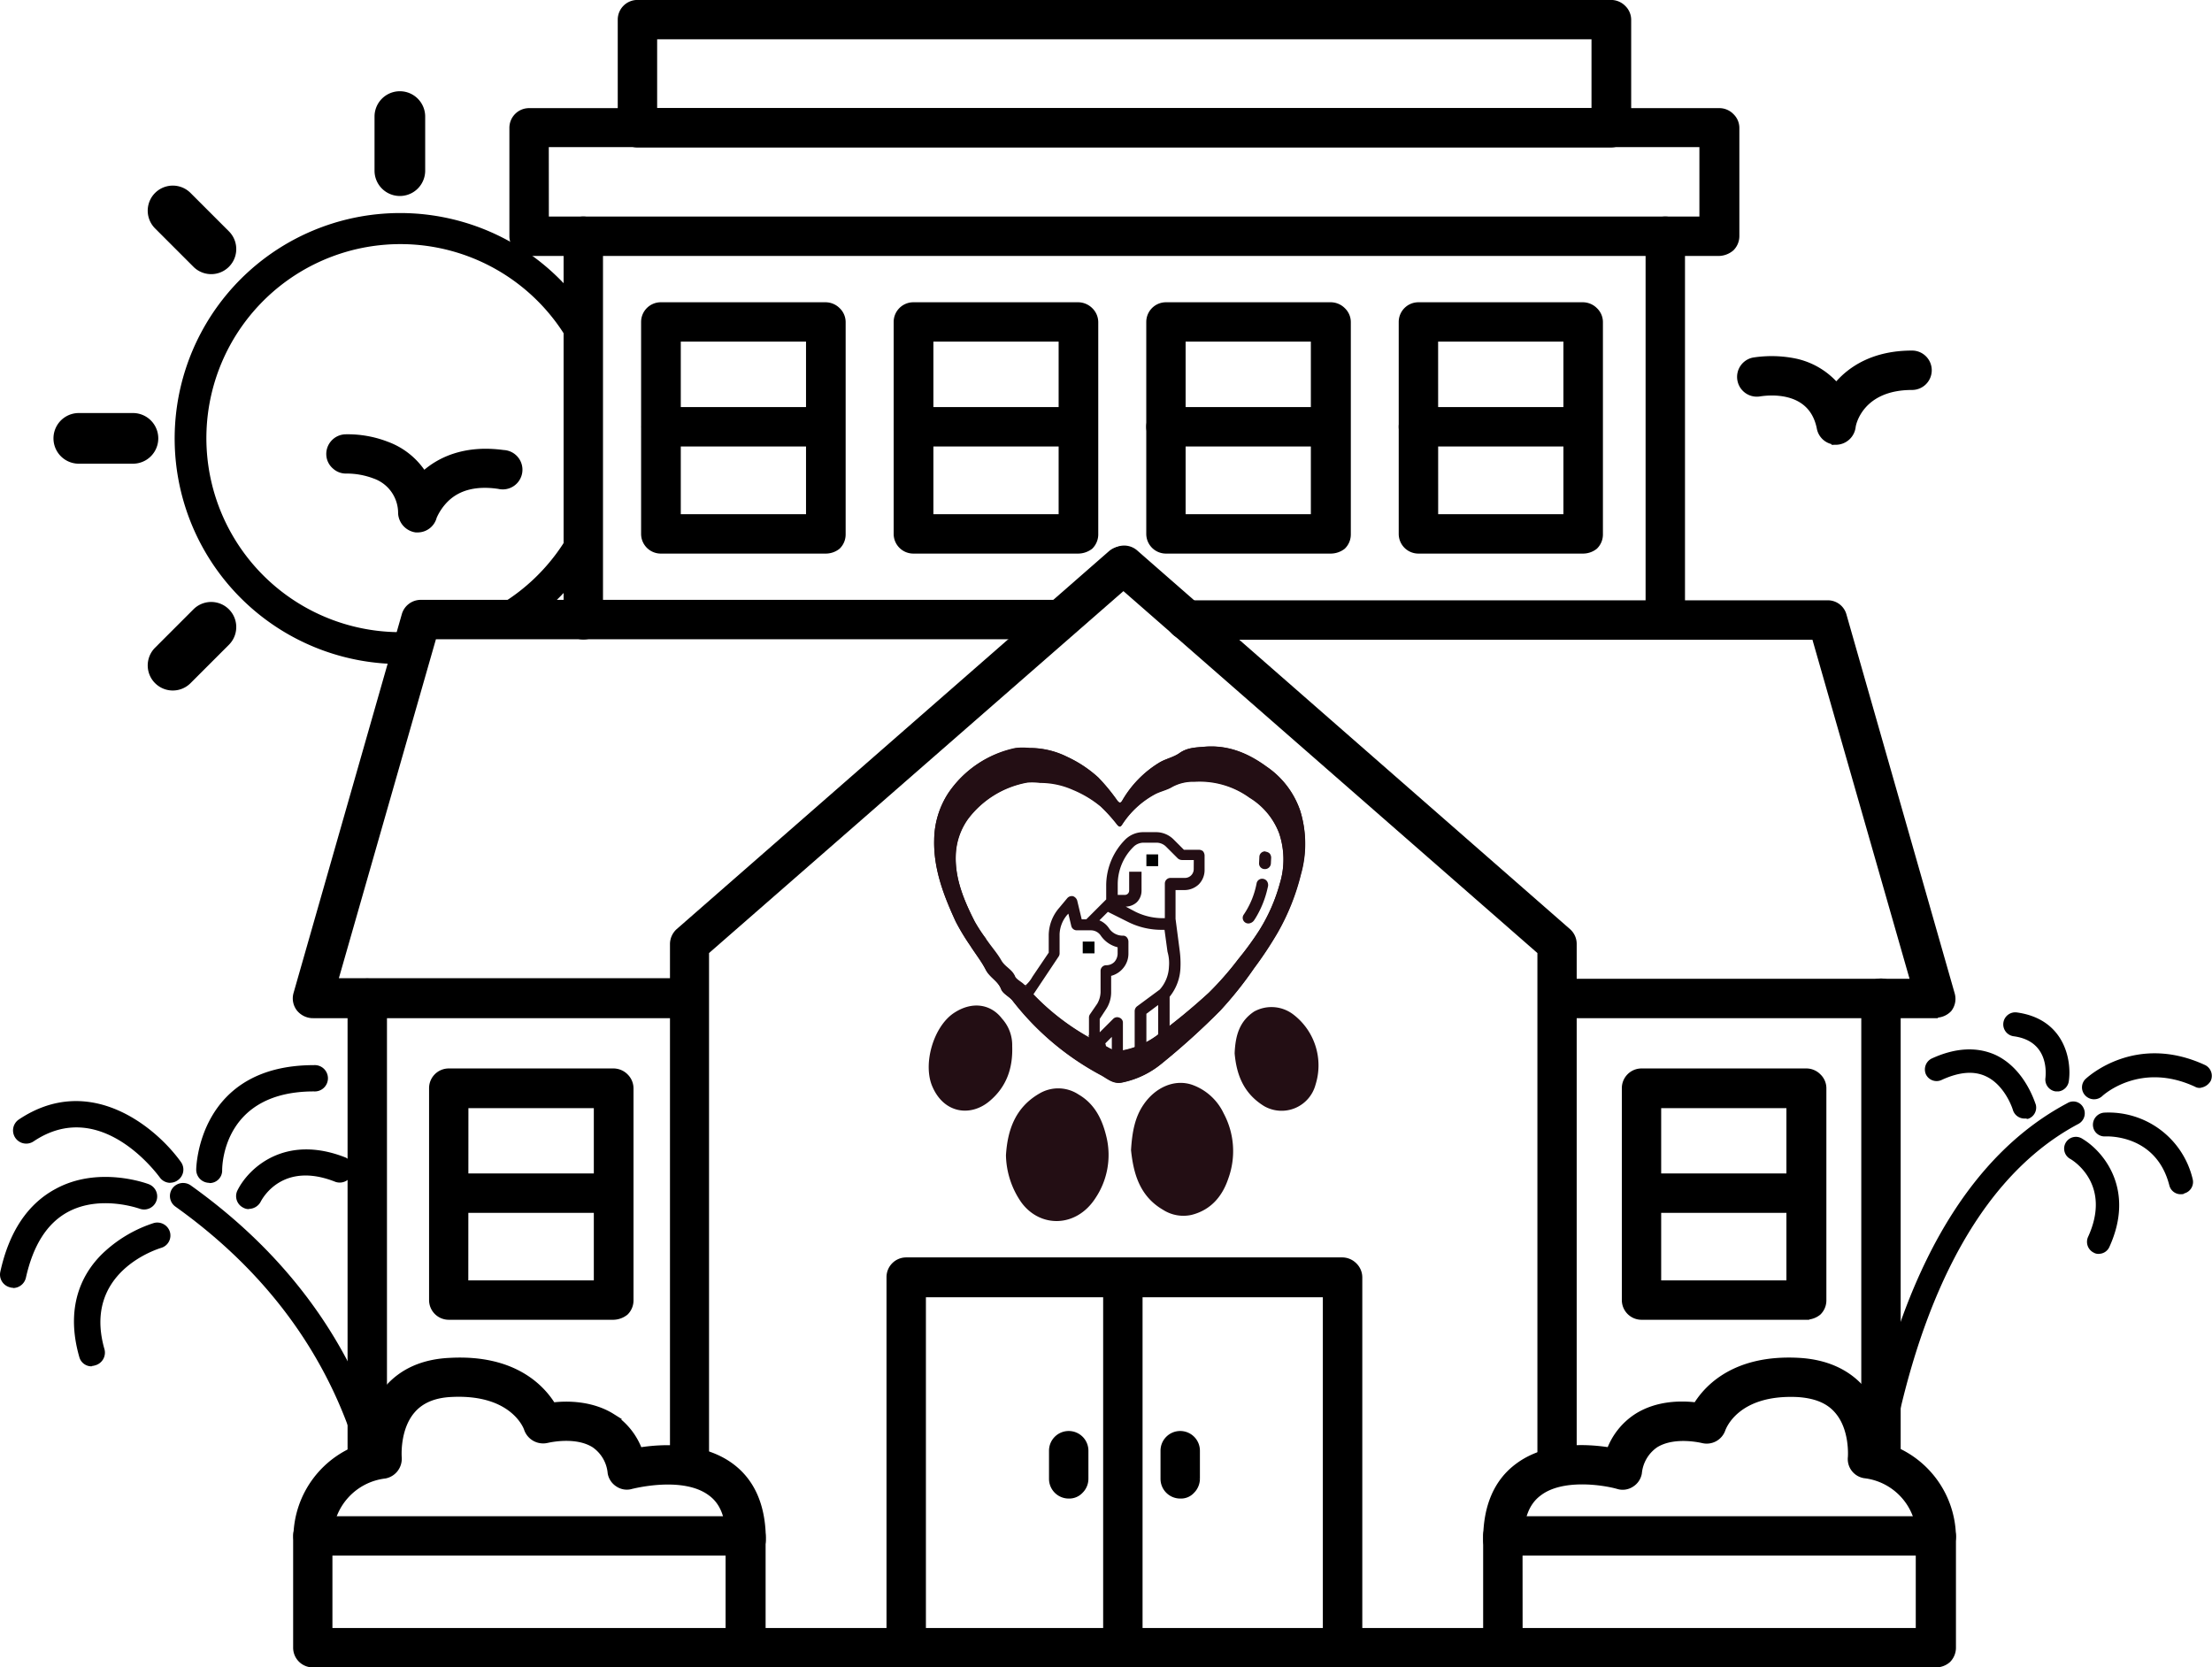 <svg id="Ebene_1" data-name="Ebene 1" xmlns="http://www.w3.org/2000/svg" viewBox="0 0 392.99 296.23"><defs><style>.cls-1{stroke:#000;stroke-miterlimit:10;}.cls-2{fill:#230e14;}.cls-3{fill:none;}</style></defs><path d="M106.66,176.51c0-3.78.35-7.54.66-11.31a34.47,34.47,0,1,1,.62-16.08c0-1.82,0-3.65,0-5.48,0-2,.48-4.91-.34-6.83a5.16,5.16,0,0,1-.31-3.29A40.06,40.06,0,1,0,74,196l1.26,0a5.48,5.48,0,0,1,1.27-2.46,14.63,14.63,0,0,1,15.73-3.75,5.9,5.9,0,0,1,1.68.9A40.44,40.44,0,0,0,107,178.56,5,5,0,0,1,106.66,176.51Z" transform="translate(-3 -78.03)"/><path d="M78.54,108.35V98.74a4.48,4.48,0,0,0-9,0v9.61a4.48,4.48,0,0,0,9,0Z" transform="translate(-3 -78.03)"/><path d="M36.85,199.4l6.82-6.82a4.45,4.45,0,0,0-6.3-6.3l-6.82,6.82a4.45,4.45,0,0,0,6.3,6.3Z" transform="translate(-3 -78.03)"/><path d="M17,151.41a4.48,4.48,0,1,0,0,9h9.62a4.48,4.48,0,0,0,0-9Z" transform="translate(-3 -78.03)"/><path d="M37.37,125.43a4.45,4.45,0,0,0,6.3-6.3l-6.82-6.82a4.45,4.45,0,0,0-6.3,6.3Z" transform="translate(-3 -78.03)"/><path class="cls-1" d="M125.53,341.48a3,3,0,0,1-3-3V245.76a3.1,3.1,0,0,1,1-2.27l76.89-67.22a3,3,0,0,1,4.16.39,3,3,0,0,1-.2,4.16l-75.91,66.3v91.31a3.06,3.06,0,0,1-.91,2.14,2.9,2.9,0,0,1-2.08.91Z" transform="translate(-3 -78.03)"/><path class="cls-1" d="M279.64,341.48a3,3,0,0,1-3-3V247.12l-75.92-66.37a3,3,0,0,1,4-4.54l76.9,67.28a3,3,0,0,1,1,2.27V338.5a3,3,0,0,1-.9,2.14,3,3,0,0,1-2.08.84Z" transform="translate(-3 -78.03)"/><path class="cls-1" d="M135.47,354.6a3,3,0,0,1-3-3c0-4-1-6.69-3.25-8.32-4.87-3.63-13.9-1.23-14-1.23h0a2.82,2.82,0,0,1-2.4-.33,2.94,2.94,0,0,1-1.36-2,6.77,6.77,0,0,0-2.92-5c-3.32-2.08-8.25-.84-8.32-.84a3.07,3.07,0,0,1-3.63-2c-.07-.26-2.41-6.69-13.32-6.17q-4.66.19-7,2.93c-2.79,3.24-2.4,8.24-2.4,8.31h0a3.06,3.06,0,0,1-2.47,3.25A11.06,11.06,0,0,0,61.63,351a3,3,0,0,1-3,3,3,3,0,0,1-3-3,17.12,17.12,0,0,1,12.28-16.17,17.34,17.34,0,0,1,3.83-10.07c2.66-3.11,6.43-4.8,11.3-5,11.17-.58,16.17,4.68,18.18,7.93,2.66-.33,7-.26,10.59,2h0a12.23,12.23,0,0,1,4.8,6c4-.65,11.17-1,16.3,2.79,3.77,2.79,5.65,7.21,5.65,13.12h0a3,3,0,0,1-.91,2.14,3.9,3.9,0,0,1-2.2.78Z" transform="translate(-3 -78.03)"/><path class="cls-1" d="M135.47,373.76H58.58a3,3,0,0,1-3-3V350.9a3,3,0,0,1,3-3h76.89a3.08,3.08,0,0,1,2.14.91,3,3,0,0,1,.91,2.15v19.8a3.1,3.1,0,0,1-.91,2.15A3.29,3.29,0,0,1,135.47,373.76Zm-73.91-6h70.85V353.89H61.56Z" transform="translate(-3 -78.03)"/><path class="cls-1" d="M270,354.6a3,3,0,0,1-3-3c0-5.91,1.88-10.33,5.65-13.12,5.13-3.83,12.27-3.45,16.3-2.8a12.33,12.33,0,0,1,4.8-6c3.64-2.33,7.93-2.33,10.59-2,2-3.25,7-8.51,18.18-7.92,4.81.26,8.64,1.95,11.3,5a17.39,17.39,0,0,1,3.84,10.07A17.1,17.1,0,0,1,350,351h0a3,3,0,0,1-6,0,11,11,0,0,0-9.74-10.85,2.94,2.94,0,0,1-2.46-3.25c0-.06.39-5.06-2.41-8.24-1.56-1.82-3.89-2.73-7-2.93-10.91-.52-13.18,5.91-13.31,6.17h0a3,3,0,0,1-3.64,2c-.07,0-5-1.24-8.31.84a6.86,6.86,0,0,0-2.93,5,2.94,2.94,0,0,1-1.36,2,2.84,2.84,0,0,1-2.4.33c-2.53-.72-9.94-1.88-14,1.23-2.21,1.63-3.25,4.35-3.25,8.32h0a3.05,3.05,0,0,1-.91,2.14,3.57,3.57,0,0,1-2.2.84Z" transform="translate(-3 -78.03)"/><path class="cls-1" d="M346.92,373.76H270a3,3,0,0,1-3-3V350.9a3,3,0,0,1,3-3h76.89a3.06,3.06,0,0,1,2.14.91A3,3,0,0,1,350,351v19.8a3.1,3.1,0,0,1-.91,2.15A3.27,3.27,0,0,1,346.92,373.76Zm-73.91-6h70.85V353.89H273Z" transform="translate(-3 -78.03)"/><path class="cls-1" d="M268.79,373.76H134.23a3,3,0,0,1-3-3,3,3,0,0,1,3-3H268.79a3,3,0,1,1,0,6Z" transform="translate(-3 -78.03)"/><path class="cls-1" d="M124.56,258.42h-66a3.19,3.19,0,0,1-2.41-1.17,3,3,0,0,1-.52-2.66l19.23-67.28a3,3,0,0,1,2.85-2.21H191.38a3,3,0,0,1,3,3,3,3,0,0,1-3,3H80.07L62.54,252.32h62a3,3,0,0,1,3,3,3.13,3.13,0,0,1-3,3.11Z" transform="translate(-3 -78.03)"/><path class="cls-1" d="M68.25,340.12a3,3,0,0,1-3-3V255.37h0a3,3,0,0,1,3-3,3,3,0,0,1,3,3v81.7h0a3.06,3.06,0,0,1-.91,2.14A2.68,2.68,0,0,1,68.25,340.12Z" transform="translate(-3 -78.03)"/><path class="cls-1" d="M346.92,258.42h-66a3,3,0,0,1-3-3,3,3,0,0,1,3-3h62l-17.54-61.24H213.72a3,3,0,0,1-3-3,3,3,0,0,1,3-3h114a2.92,2.92,0,0,1,2.86,2.21l19.22,67.28a3,3,0,0,1-.52,2.66,3.22,3.22,0,0,1-2.33,1Z" transform="translate(-3 -78.03)"/><path class="cls-1" d="M337.18,340.12a3,3,0,0,1-3-3V255.37h0a3,3,0,1,1,6,0v81.7h0a3,3,0,0,1-.91,2.14A2.76,2.76,0,0,1,337.18,340.12Z" transform="translate(-3 -78.03)"/><path class="cls-1" d="M308.47,123H97a3,3,0,0,1-3-3V100.74a3,3,0,0,1,3-3H308.47a3,3,0,0,1,2.14.91,2.92,2.92,0,0,1,.91,2.14V120a3.06,3.06,0,0,1-.91,2.15A3.6,3.6,0,0,1,308.47,123Zm-208.46-6H305.42V103.67H100Z" transform="translate(-3 -78.03)"/><path class="cls-1" d="M289.25,103.73h-173a3,3,0,0,1-3-3V81.52a3,3,0,0,1,3-3h173a3.06,3.06,0,0,1,2.14.91,2.94,2.94,0,0,1,.91,2.15v19.22a3,3,0,0,1-.91,2.14A3.55,3.55,0,0,1,289.25,103.73Zm-170-6h167V84.51h-167Z" transform="translate(-3 -78.03)"/><path class="cls-1" d="M106.63,191.14a3,3,0,0,1-3-3V120a3,3,0,0,1,3-3,3,3,0,0,1,3,3v68.19a3.08,3.08,0,0,1-.91,2.14A3,3,0,0,1,106.63,191.14Z" transform="translate(-3 -78.03)"/><path class="cls-1" d="M298.86,191.14a3,3,0,0,1-3-3V120a3,3,0,0,1,3-3,3,3,0,0,1,3,3v68.19a3.08,3.08,0,0,1-.91,2.14A3,3,0,0,1,298.86,191.14Z" transform="translate(-3 -78.03)"/><path class="cls-1" d="M112,312H82.73a3,3,0,0,1-3-3V271.35a3,3,0,0,1,3-3H112a3.06,3.06,0,0,1,2.15.91,3,3,0,0,1,.9,2.14v37.67h0a3,3,0,0,1-.9,2.14A3.6,3.6,0,0,1,112,312Zm-26.3-6H109V274.4H85.72Z" transform="translate(-3 -78.03)"/><path class="cls-1" d="M323.93,312H294.64a3,3,0,0,1-3-3V271.35a3,3,0,0,1,3-3h29.29a3,3,0,0,1,2.14.91,2.92,2.92,0,0,1,.91,2.14v37.67h0a3,3,0,0,1-.91,2.14,3.55,3.55,0,0,1-2.14.78Zm-26.3-6h23.25V274.4H297.63Z" transform="translate(-3 -78.03)"/><path class="cls-1" d="M149.69,175.88H120.4a3,3,0,0,1-3-3V135.23a3,3,0,0,1,3-3h29.29a3.06,3.06,0,0,1,2.14.91,2.93,2.93,0,0,1,.91,2.14V173a3,3,0,0,1-.91,2.14A3.41,3.41,0,0,1,149.69,175.88Zm-26.24-6H146.7V138.22H123.45v31.62Z" transform="translate(-3 -78.03)"/><path class="cls-1" d="M194.56,175.88H165.27a3,3,0,0,1-3-3V135.23a3,3,0,0,1,3-3h29.29a3.1,3.1,0,0,1,2.15.91,3,3,0,0,1,.91,2.14V173a3.06,3.06,0,0,1-.91,2.14A3.6,3.6,0,0,1,194.56,175.88Zm-26.23-6h23.25V138.22H168.33Z" transform="translate(-3 -78.03)"/><path class="cls-1" d="M239.44,175.88H210.15a3,3,0,0,1-3-3V135.23a3,3,0,0,1,3-3h29.29a3.06,3.06,0,0,1,2.14.91,2.93,2.93,0,0,1,.91,2.14V173a3,3,0,0,1-.91,2.14A3.55,3.55,0,0,1,239.44,175.88Zm-26.3-6h23.25V138.22H213.14Z" transform="translate(-3 -78.03)"/><path class="cls-1" d="M284.25,175.88H255a3,3,0,0,1-3-3V135.23a3,3,0,0,1,3-3h29.23a3.06,3.06,0,0,1,2.14.91,2.93,2.93,0,0,1,.91,2.14V173a3,3,0,0,1-.91,2.14A3.41,3.41,0,0,1,284.25,175.88Zm-26.24-6h23.25V138.22H258Z" transform="translate(-3 -78.03)"/><path class="cls-1" d="M241.52,373.76a3,3,0,0,1-3-3V308H167v62.8a3,3,0,0,1-3,3,3,3,0,0,1-3-3V304.92a3,3,0,0,1,3-3h77.48a3.06,3.06,0,0,1,2.14.91,3,3,0,0,1,.91,2.15v65.78a3.1,3.1,0,0,1-.91,2.15A3.15,3.15,0,0,1,241.52,373.76Z" transform="translate(-3 -78.03)"/><path class="cls-1" d="M202.49,373.76a3,3,0,0,1-3-3V305.38a3,3,0,1,1,6,0v65.33a3,3,0,0,1-.91,2.14A2.76,2.76,0,0,1,202.49,373.76Z" transform="translate(-3 -78.03)"/><path class="cls-1" d="M212.68,343.76a3,3,0,0,1-3-3v-5a3,3,0,0,1,3-3,3,3,0,0,1,3,3v5a3.06,3.06,0,0,1-.91,2.14A2.63,2.63,0,0,1,212.68,343.76Z" transform="translate(-3 -78.03)"/><path class="cls-1" d="M192.87,343.76a3,3,0,0,1-3-3v-5a3,3,0,0,1,3-3,3,3,0,0,1,3,3v5a3,3,0,0,1-.91,2.14A2.73,2.73,0,0,1,192.87,343.76Z" transform="translate(-3 -78.03)"/><path class="cls-1" d="M329.19,156.53a3,3,0,0,1-2.92-2.47c-1.5-7.53-9.75-6.23-10.65-6.1a3,3,0,0,1-3.45-2.41,3,3,0,0,1,2.34-3.5,20.92,20.92,0,0,1,7.53.19,13.35,13.35,0,0,1,7.21,4.29c2.54-3.05,6.76-5.72,13.45-5.72a3,3,0,0,1,3,3,3,3,0,0,1-3,3c-9,0-10.46,6.36-10.52,7.08h0a3.06,3.06,0,0,1-3,2.66Z" transform="translate(-3 -78.03)"/><path class="cls-1" d="M77.28,172.12h-.39a3.12,3.12,0,0,1-2.66-2.86,7,7,0,0,0-4.68-6.69,14,14,0,0,0-4.94-.91,2.92,2.92,0,0,1-2.14-.78,2.88,2.88,0,0,1-1-2.08,3,3,0,0,1,2.86-3.11,19.22,19.22,0,0,1,7.4,1.29,13.15,13.15,0,0,1,6.56,5.26c2.92-2.66,7.53-4.67,14.15-3.76a3,3,0,1,1-.84,5.91c-4-.59-7.14.19-9.35,2.34a10.1,10.1,0,0,0-2.14,3.11,3,3,0,0,1-2.86,2.28Z" transform="translate(-3 -78.03)"/><path class="cls-1" d="M111.44,293H82.8a3,3,0,0,1-3-3,3,3,0,0,1,3-3h28.64a3,3,0,0,1,3,3A3,3,0,0,1,111.44,293Z" transform="translate(-3 -78.03)"/><path class="cls-1" d="M149.1,156.85H120.46a3,3,0,0,1-3-3,3,3,0,0,1,3-3H149.1a3,3,0,1,1,0,6Z" transform="translate(-3 -78.03)"/><path class="cls-1" d="M194,156.85H165.34a3,3,0,0,1-3-3,3,3,0,0,1,3-3H194a3,3,0,0,1,3,3A3,3,0,0,1,194,156.85Z" transform="translate(-3 -78.03)"/><path class="cls-1" d="M238.79,156.85H210.15a3,3,0,0,1-3-3,3,3,0,0,1,3-3h28.64a3,3,0,1,1,0,6Z" transform="translate(-3 -78.03)"/><path class="cls-1" d="M283.66,156.85H255a3,3,0,0,1-3-3,3,3,0,0,1,3-3h28.64a3,3,0,1,1,0,6Z" transform="translate(-3 -78.03)"/><path class="cls-1" d="M323.34,293h-28.7a3,3,0,0,1-3-3,3,3,0,0,1,3-3h28.64a3,3,0,0,1,.06,6Z" transform="translate(-3 -78.03)"/><path d="M5.32,306.81a1.36,1.36,0,0,1-.52-.07A2.33,2.33,0,0,1,3.05,304c1.56-7.15,4.87-12.08,9.81-14.74,7.59-4.16,16.17-1,16.56-.85a2.32,2.32,0,1,1-1.63,4.35c-.06,0-6.95-2.53-12.73.59-3.7,2-6.17,5.91-7.46,11.69a2.36,2.36,0,0,1-2.28,1.82Z" transform="translate(-3 -78.03)"/><path d="M19.29,320.77a2.23,2.23,0,0,1-2.21-1.69c-2.73-9.55,1-15.59,4.74-18.9a23.64,23.64,0,0,1,8.51-4.87,2.34,2.34,0,0,1,2.85,1.56,2.29,2.29,0,0,1-1.56,2.86c-.58.19-14,4.28-10.06,18a2.34,2.34,0,0,1-1.63,2.86,3,3,0,0,1-.64.13Z" transform="translate(-3 -78.03)"/><path d="M33.25,288.17a2.3,2.3,0,0,1-1.89-1c-.45-.58-10.52-14.35-22.4-6.36a2.34,2.34,0,0,1-2.6-3.9c12.54-8.38,24.29,1.3,28.77,7.54a2.3,2.3,0,0,1-.52,3.24,2.25,2.25,0,0,1-1.36.46Z" transform="translate(-3 -78.03)"/><path d="M40.2,288.17a2.33,2.33,0,0,1-2.34-2.34c0-.2.26-18.57,20.91-18.57a2.34,2.34,0,1,1,0,4.67c-15.72,0-16.3,12.54-16.3,14a2.22,2.22,0,0,1-2.27,2.28Z" transform="translate(-3 -78.03)"/><path d="M47.21,292.84a2,2,0,0,1-1-.26,2.29,2.29,0,0,1-1-3.11c1.95-3.9,8.44-10.07,19.23-5.78A2.35,2.35,0,0,1,62.6,288c-9.29-3.7-12.92,2.79-13.31,3.57a2.41,2.41,0,0,1-2.08,1.23Z" transform="translate(-3 -78.03)"/><path d="M70.2,332.72c-4.81-14.68-14.48-30.66-33.32-44.1a2.36,2.36,0,0,0-3.24.52,2.31,2.31,0,0,0,.52,3.25c20.39,14.55,29.48,32.21,33.31,47.54A36.12,36.12,0,0,0,70.2,332.72Z" transform="translate(-3 -78.03)"/><path d="M373.15,274.85a2,2,0,0,0-2.85-.84c-22.54,11.95-32.09,40.65-36.11,64.49,1.23-.13,2.4-.26,3.64-.46.25-.06.58-.06.84-.13,4-22.66,13.12-49.35,33.57-60.2A2.13,2.13,0,0,0,373.15,274.85Z" transform="translate(-3 -78.03)"/><path d="M394.06,271.28a1.62,1.62,0,0,1-1.1-.19c-9.68-4.48-16.23,1.43-16.49,1.69a2.15,2.15,0,0,1-3-.13,2.08,2.08,0,0,1,.13-3c.39-.33,8.83-8.12,21.17-2.4a2.14,2.14,0,0,1,1,2.79,2.44,2.44,0,0,1-1.76,1.23Z" transform="translate(-3 -78.03)"/><path d="M390.69,290.18a2.07,2.07,0,0,1-2.28-1.56c-2.33-9.09-11-8.7-11.36-8.7a2.06,2.06,0,0,1-2.21-1.95,2.16,2.16,0,0,1,2-2.27,15.35,15.35,0,0,1,15.72,11.82,2.1,2.1,0,0,1-1.5,2.53.42.42,0,0,1-.32.13Z" transform="translate(-3 -78.03)"/><path d="M376.08,300.77a1.64,1.64,0,0,1-1.11-.2,2.14,2.14,0,0,1-1-2.79c4.16-9.09-2.34-13.38-3.11-13.83a2.09,2.09,0,1,1,2.14-3.58c3.7,2.21,9.42,9,4.74,19.23a2.07,2.07,0,0,1-1.62,1.17Z" transform="translate(-3 -78.03)"/><path d="M368.74,271.93h-.52a2.13,2.13,0,0,1-1.82-2.4c.06-.65.71-6.56-5.65-7.4a2.13,2.13,0,0,1,.58-4.23c8.45,1.17,9.75,8.45,9.23,12.15a2.13,2.13,0,0,1-1.82,1.88Z" transform="translate(-3 -78.03)"/><path d="M362.89,276.74a2.16,2.16,0,0,1-2.27-1.5c0-.06-1.36-4.41-4.81-6-2.14-1-4.74-.78-7.85.65a2.1,2.1,0,0,1-2.8-1,2.17,2.17,0,0,1,1-2.79c4.22-1.95,8.06-2.14,11.37-.65,5.26,2.47,7,8.51,7.14,8.77a2.1,2.1,0,0,1-1.43,2.6Z" transform="translate(-3 -78.03)"/><path class="cls-2" d="M185.89,210.93a14.93,14.93,0,0,1,6.64,1.55,21.62,21.62,0,0,1,5.55,3.68,33.74,33.74,0,0,1,3.31,4c.44.61.69.61,1,.06a19.06,19.06,0,0,1,6.54-6.69c1.13-.68,2.51-.93,3.59-1.69,1.39-1,2.87-1,4.41-1.13,4.15-.35,7.7,1.08,11.07,3.54a15.5,15.5,0,0,1,6,7.84,19.8,19.8,0,0,1,.15,11.26A40.25,40.25,0,0,1,230,243.74a67.15,67.15,0,0,1-4.19,6.32,65,65,0,0,1-6,7.49A128.59,128.59,0,0,1,209.35,267a16.19,16.19,0,0,1-7,3.32c-1.62.32-2.65-.77-3.84-1.38a48.81,48.81,0,0,1-15.64-13.18c-.59-.73-1.65-1.18-2-2-.58-1.53-2.05-2.13-2.76-3.5s-1.85-2.84-2.75-4.28a37.5,37.5,0,0,1-2.57-4.25c-2.11-4.57-3.94-9.31-3.82-14.46a15.51,15.51,0,0,1,2.47-8.29A19.05,19.05,0,0,1,183.34,211,10.85,10.85,0,0,1,185.89,210.93Zm-.37,6.14A16.92,16.92,0,0,0,175,223.54a11.69,11.69,0,0,0-2.19,6.65c-.1,4.14,1.52,7.94,3.38,11.6a31.17,31.17,0,0,0,2.27,3.42c.8,1.15,1.75,2.22,2.43,3.42s1.92,1.59,2.43,2.81c.28.65,1.21,1,1.74,1.6a42.5,42.5,0,0,0,13.81,10.58c1,.48,2,1.36,3.4,1.1a14.92,14.92,0,0,0,6.22-2.66,111,111,0,0,0,9.25-7.61,54.67,54.67,0,0,0,5.26-6,53.37,53.37,0,0,0,3.7-5.07,31.15,31.15,0,0,0,3.67-8.33,14.62,14.62,0,0,0-.13-9,12.7,12.7,0,0,0-5.26-6.29,15.07,15.07,0,0,0-9.78-2.83,7.72,7.72,0,0,0-3.9.9c-1,.61-2.17.81-3.17,1.36a16,16,0,0,0-5.77,5.36c-.29.44-.51.45-.9,0a27.92,27.92,0,0,0-2.92-3.23,19.34,19.34,0,0,0-4.9-2.94,14.21,14.21,0,0,0-5.87-1.25A10.55,10.55,0,0,0,185.52,217.07Z" transform="translate(-3 -78.03)"/><path class="cls-3" d="M187.13,215.63a10.19,10.19,0,0,0-2.28,0,17,17,0,0,0-10.62,6.83,12.69,12.69,0,0,0-2.21,7c-.1,4.37,1.53,8.38,3.41,12.24a32.72,32.72,0,0,0,2.29,3.61c.81,1.21,1.77,2.34,2.46,3.61s1.94,1.67,2.45,3c.28.68,1.23,1.07,1.76,1.69a43.08,43.08,0,0,0,13.94,11.15c1.06.51,2,1.44,3.43,1.17a14.71,14.71,0,0,0,6.28-2.81,115.35,115.35,0,0,0,9.35-8,58.74,58.74,0,0,0,5.3-6.34,58.23,58.23,0,0,0,3.74-5.35,33.54,33.54,0,0,0,3.7-8.79,16,16,0,0,0-.13-9.53,13.21,13.21,0,0,0-5.31-6.64,14.76,14.76,0,0,0-9.87-3,7.72,7.72,0,0,0-3.94,1c-1,.64-2.19.85-3.2,1.43a16.63,16.63,0,0,0-5.83,5.66c-.29.47-.51.47-.91-.05a28.88,28.88,0,0,0-2.95-3.4,19.38,19.38,0,0,0-4.94-3.11A13.75,13.75,0,0,0,187.13,215.63Zm-5.41,67.64a15.17,15.17,0,0,0,2.59,8.37c3.34,4.62,9.79,4.56,13.19-.7a13.76,13.76,0,0,0,2-10.73c-.69-3.18-2-6-5-7.7a6.55,6.55,0,0,0-6.89-.2C183.36,274.76,182,278.81,181.72,283.27Zm1.11-19.39A7,7,0,0,0,181,259c-1.89-2.46-5.2-3.18-8.55-1-3.65,2.43-5.59,9.1-3.79,13.14,2.12,4.74,6.77,5.3,10.08,2.55C181.68,271.26,183,268,182.83,263.88Z" transform="translate(-3 -78.03)"/><path class="cls-2" d="M181.72,283.27c.28-4.46,1.64-8.51,6-11a6.55,6.55,0,0,1,6.89.2c2.94,1.71,4.27,4.52,5,7.7a13.76,13.76,0,0,1-2,10.73c-3.4,5.26-9.85,5.32-13.19.7A15.17,15.17,0,0,1,181.72,283.27Z" transform="translate(-3 -78.03)"/><path class="cls-2" d="M203.94,282.36c.2-3.2.67-5.83,2.25-8.12,2.14-3.11,5.56-4.54,8.63-3.48a9.86,9.86,0,0,1,5.59,5.09,14.21,14.21,0,0,1,.82,11.54c-1.06,3.18-3.1,5.6-6.51,6.47a6.69,6.69,0,0,1-5.08-.89C205.38,290.5,204.36,286.34,203.94,282.36Z" transform="translate(-3 -78.03)"/><path class="cls-2" d="M182.83,263.88c.15,4.14-1.15,7.38-4.07,9.81-3.31,2.75-8,2.19-10.08-2.55-1.8-4,.14-10.71,3.79-13.14,3.35-2.22,6.66-1.5,8.55,1A7,7,0,0,1,182.83,263.88Z" transform="translate(-3 -78.03)"/><path class="cls-2" d="M222.35,265.17c.13-3.15.84-5.69,3.46-7.43a6.38,6.38,0,0,1,7,.55,11.38,11.38,0,0,1,3.91,12.45,6.24,6.24,0,0,1-9.12,3.81C223.89,272.27,222.68,268.9,222.35,265.17Z" transform="translate(-3 -78.03)"/><path class="cls-2" d="M183.18,251.29h0l0,0s-.1-.07-.13-.09l-.34-.19a5.69,5.69,0,0,1-.52-.33c.32.32.65.62,1,.92a1.16,1.16,0,0,0,0-.18A.28.28,0,0,0,183.18,251.29Z" transform="translate(-3 -78.03)"/><path class="cls-2" d="M216.71,229.24A1.15,1.15,0,0,0,216,229h-2.66l-1.8-1.8a4.42,4.42,0,0,0-3.19-1.33h-2.21a4.55,4.55,0,0,0-3.24,1.33,11.6,11.6,0,0,0-3.37,8.18v2.44l-3.54,3.54h-.81l-.81-3.37a1.21,1.21,0,0,0-.75-.75,1.08,1.08,0,0,0-1,.35l-1.45,1.74a7.54,7.54,0,0,0-1.85,4.75v3.19l-2.9,4.29,0,0,0,0a5.58,5.58,0,0,1-1.26,1.56l.15.11-.31.45a1,1,0,0,1,0,.6,1,1,0,0,1-.79.7c.14.33.27.66.44,1,.28.54.59,1.07.86,1.62l.74.57.21.16.12.09.45.34a7.77,7.77,0,0,0,.87.53c1.13.58,2.05,1.45,3.15,2.06a33.27,33.27,0,0,1,3.47,1.77c.55.4,1,.87,1.56,1.3s.87.69,1.43,1.07a12.68,12.68,0,0,0,1.7,1c.53.26,1.05.46,1.65.76a7.79,7.79,0,0,1,1.48.92h.13l.31-.1.13-.06.15-.08.34-.21.33-.24,0,0,.17-.13c.4-.33.79-.68,1.2-1a14,14,0,0,1,3.65-2l.86-.34.36-.14.21-.08h0a6.68,6.68,0,0,0,.8-.41l.12-.08a1,1,0,0,1-.07-.34,13.51,13.51,0,0,1,0-1.68l-.23.15v-6.32a8.68,8.68,0,0,0,1.92-5.1,17.25,17.25,0,0,0-.12-3l-.75-5.74v-5.11h1.56a3.71,3.71,0,0,0,2.55-1,3.59,3.59,0,0,0,1.05-2.55V230A1.26,1.26,0,0,0,216.71,229.24Zm-20.07,29a1,1,0,0,0-.17.58v3.08c-.12.05-.06.23,0,.4l.4.76-10.44-6.85-.58-.4,5.22-7.83a1,1,0,0,0,.18-.58V244a5.57,5.57,0,0,1,1.39-3.48l.17-.17.52,2.2a1,1,0,0,0,1,.76h2.49a2.11,2.11,0,0,1,1.74.93,5.08,5.08,0,0,0,3,2.08v1.16a2.25,2.25,0,0,1-.58,1.45,2,2,0,0,1-1.45.58,1,1,0,0,0-1,1.05v3.77a4.42,4.42,0,0,1-.58,2Zm3.89,7.19-1.05-.69v-.87a1.6,1.6,0,0,0-.11-.47l1.16-1.16Zm8.23-2.78L206.67,264v-5.86l2.09-1.56Zm1.92-12.88a6.47,6.47,0,0,1-1.63,4.06l-4.06,3a1.1,1.1,0,0,0-.4.81v7.72l-2.09,1.39v-7a.94.94,0,0,0-.64-.93,1,1,0,0,0-1.1.23l-2.38,2.38v-2.38l1.1-1.68a5.49,5.49,0,0,0,.93-3.13V251.4a4.12,4.12,0,0,0,2.2-1.45,4,4,0,0,0,.87-2.55v-2.09a1.22,1.22,0,0,0-.29-.76.88.88,0,0,0-.75-.29,2.92,2.92,0,0,1-2.38-1.27,3.8,3.8,0,0,0-1.74-1.45l1.51-1.51,3.6,1.8a13.22,13.22,0,0,0,6,1.39h.46l.53,3.89A7.23,7.23,0,0,1,210.68,249.77Zm4.4-17.34a1.56,1.56,0,0,1-1.56,1.57H211a1,1,0,0,0-1.05,1v6.15h-.17A11,11,0,0,1,204.7,240L203,239.1a3,3,0,0,0,2-.81,2.91,2.91,0,0,0,.81-2V232.9l-2.2,0v3.37a.77.77,0,0,1-.75.75h-1.28v-1.85a9.32,9.32,0,0,1,2.78-6.67,2.55,2.55,0,0,1,1.8-.76h2.26a2.42,2.42,0,0,1,1.74.7l2.09,2.09a1.15,1.15,0,0,0,.76.29h2.08Z" transform="translate(-3 -78.03)"/><path d="M206.67,229.82h2.09v2.09h-2.09Z" transform="translate(-3 -78.03)"/><path d="M195.36,245.31h2.09v2.09h-2.09Z" transform="translate(-3 -78.03)"/><path class="cls-2" d="M227.5,234.18a1,1,0,0,0-1.25.79l-.07.34a14.72,14.72,0,0,1-1.91,4.74l-.27.42h0a1,1,0,0,0,1.13,1.56,1.3,1.3,0,0,0,.64-.45l.27-.41a17.49,17.49,0,0,0,2.16-5.34l.08-.34a1.23,1.23,0,0,0-.12-.8,1,1,0,0,0-.66-.51Z" transform="translate(-3 -78.03)"/><path class="cls-2" d="M227.83,229.29a1,1,0,0,0-1.09,1l-.05,1.05a1,1,0,0,0,1,1.09,1.05,1.05,0,0,0,1.1-1l.05-1a1.19,1.19,0,0,0-.26-.76,1.17,1.17,0,0,0-.74-.33Z" transform="translate(-3 -78.03)"/><path class="cls-2" d="M183.14,251.25s-.1-.07-.13-.09l-.34-.19a9.44,9.44,0,0,1-1.23-.87c-.3-.24-.59-.49-.88-.75l.28.42a7.34,7.34,0,0,0,.75,1c.29.32.6.61.91.92l.46.48c0-.17.11-.33.15-.5a1.83,1.83,0,0,0,.06-.25.28.28,0,0,0,0-.09h0Z" transform="translate(-3 -78.03)"/><path class="cls-2" d="M234,222.07a15.5,15.5,0,0,0-5.95-7.84c-3.37-2.46-6.92-3.89-11.07-3.54-1.55.14-3,.15-4.41,1.13-1.08.76-2.46,1-3.59,1.7a18.94,18.94,0,0,0-6.54,6.68c-.32.55-.57.55-1-.06a33.74,33.74,0,0,0-3.31-4,21.76,21.76,0,0,0-5.55-3.67,14.8,14.8,0,0,0-6.64-1.56,11.42,11.42,0,0,0-2.55,0A19.05,19.05,0,0,0,171.44,219a15.51,15.51,0,0,0-2.47,8.29c-.12,5.16,1.71,9.89,3.82,14.46a40,40,0,0,0,2.56,4.26c.91,1.43,2,2.76,2.76,4.27s2.18,2,2.76,3.5c.3.81,1.37,1.26,2,2A49,49,0,0,0,198.47,269c1.18.6,2.22,1.69,3.84,1.37a16,16,0,0,0,7-3.32,126.79,126.79,0,0,0,10.48-9.48,67.92,67.92,0,0,0,5.95-7.49,67.3,67.3,0,0,0,4.19-6.33,40.61,40.61,0,0,0,4.15-10.38A19.89,19.89,0,0,0,234,222.07ZM230.37,235a30.81,30.81,0,0,1-3.66,8.33,55.18,55.18,0,0,1-3.7,5.07,55.74,55.74,0,0,1-5.26,6A111,111,0,0,1,208.5,262a15,15,0,0,1-6.23,2.66c-1.43.26-2.34-.62-3.39-1.1A42.4,42.4,0,0,1,185.08,253l-.4.35a1,1,0,0,1,.21.87,1,1,0,0,1-1.18.67,6.38,6.38,0,0,1-2.51-1.86c-.36-.37-.75-.72-1.1-1.13a12.29,12.29,0,0,1-1-1.28c-.51-.76-.95-1.58-1.4-2.38a3.12,3.12,0,0,1-.45-2.88,1,1,0,0,1,1-.47,25.77,25.77,0,0,1-2.09-3.16c-1.87-3.66-3.48-7.46-3.38-11.6a11.76,11.76,0,0,1,2.18-6.65A17,17,0,0,1,185.53,217a10.55,10.55,0,0,1,2.25,0,14.08,14.08,0,0,1,5.87,1.24,19.31,19.31,0,0,1,4.89,3,27.91,27.91,0,0,1,2.93,3.22c.39.49.61.49.9,0a16,16,0,0,1,5.77-5.37c1-.55,2.22-.75,3.17-1.36a7.82,7.82,0,0,1,3.9-.9,15.14,15.14,0,0,1,9.78,2.83,12.7,12.7,0,0,1,5.25,6.3A14.52,14.52,0,0,1,230.37,235Z" transform="translate(-3 -78.03)"/></svg>